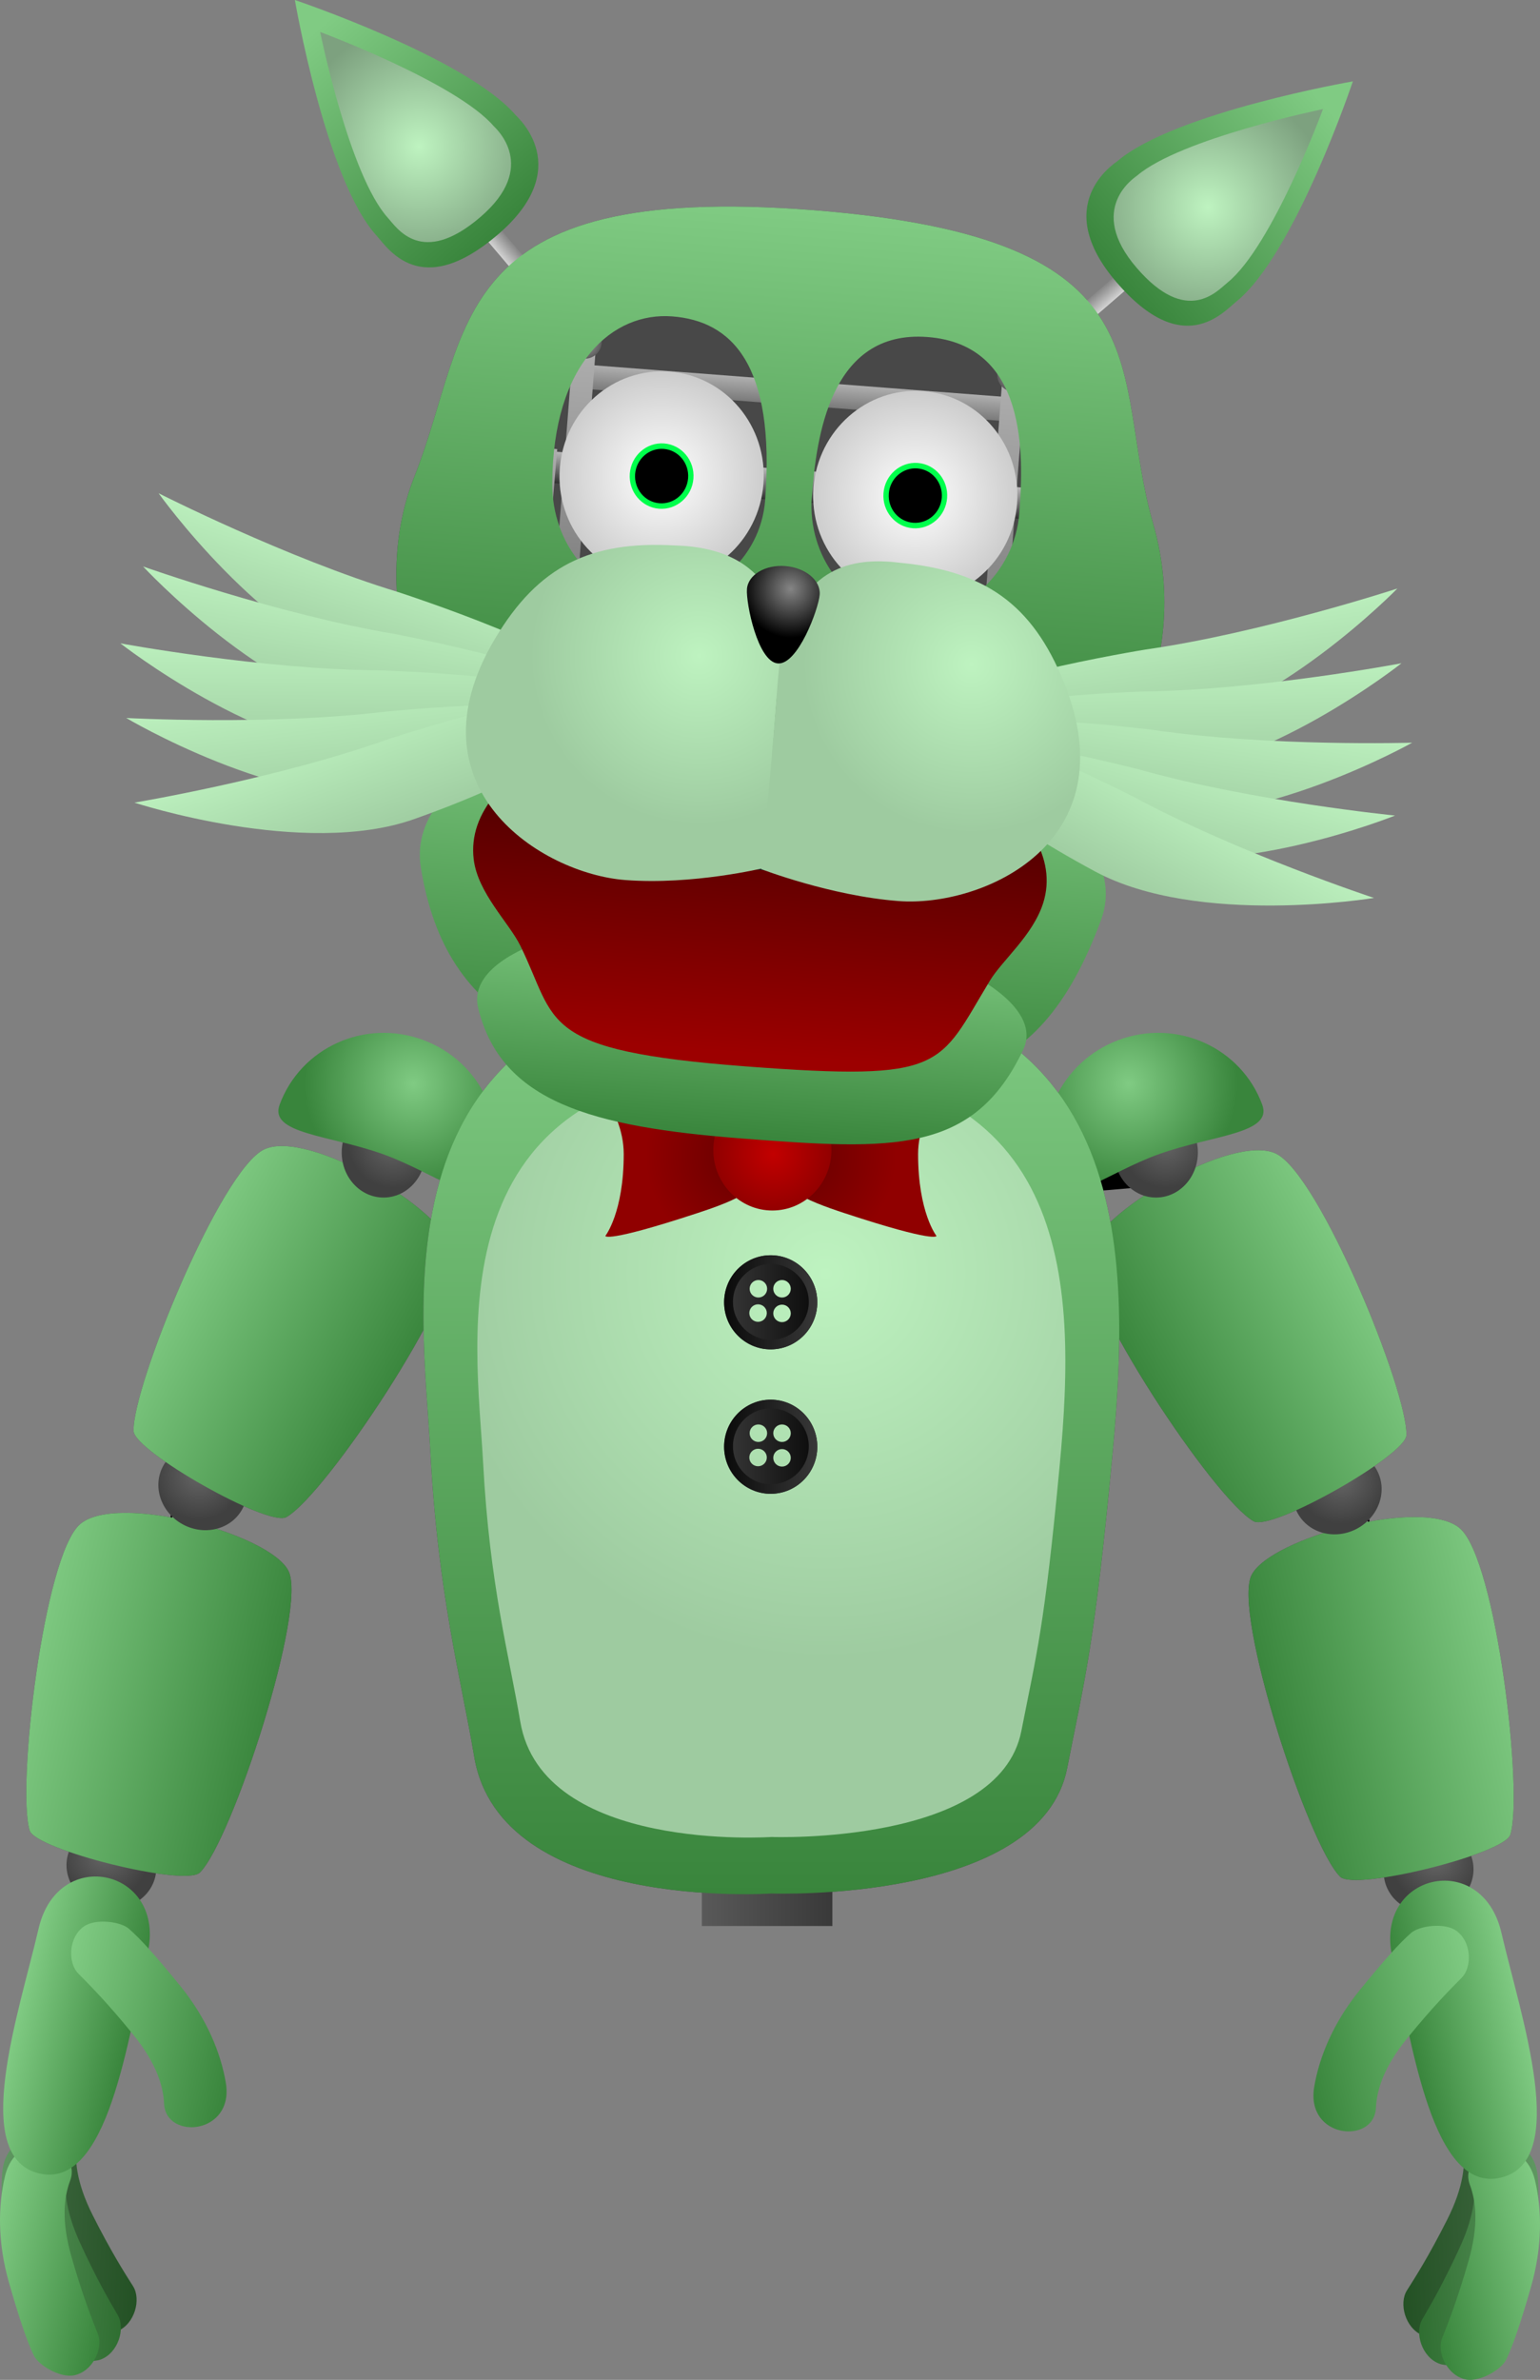 <svg version="1.1" xmlns="http://www.w3.org/2000/svg" xmlns:xlink="http://www.w3.org/1999/xlink" width="371.499" height="573.864" viewBox="0,0,371.499,573.864"><rect x="0" y="0" width="371.499" height="573.864" fill="#808080" stroke="none"/><defs><linearGradient x1="-17.84" y1="340.228" x2="-1.365" y2="344.061" gradientUnits="userSpaceOnUse" id="color-1"><stop offset="0" stop-color="#0f0f0f"/><stop offset="1" stop-color="#737373"/></linearGradient><linearGradient x1="0.903" y1="344.821" x2="17.278" y2="348.63" gradientUnits="userSpaceOnUse" id="color-2"><stop offset="0" stop-color="#0f0f0f"/><stop offset="1" stop-color="#737373"/></linearGradient><linearGradient x1="-30.498" y1="392.345" x2="-14.123" y2="396.154" gradientUnits="userSpaceOnUse" id="color-3"><stop offset="0" stop-color="#0f0f0f"/><stop offset="1" stop-color="#737373"/></linearGradient><linearGradient x1="-11.823" y1="396.78" x2="4.652" y2="400.613" gradientUnits="userSpaceOnUse" id="color-4"><stop offset="0" stop-color="#0f0f0f"/><stop offset="1" stop-color="#737373"/></linearGradient><linearGradient x1="7.302" y1="373.289" x2="14.615" y2="374.99" gradientUnits="userSpaceOnUse" id="color-5"><stop offset="0" stop-color="#595959"/><stop offset="1" stop-color="#afafaf"/></linearGradient><linearGradient x1="-27.18" y1="365.426" x2="-19.868" y2="367.127" gradientUnits="userSpaceOnUse" id="color-6"><stop offset="0" stop-color="#afafaf"/><stop offset="1" stop-color="#595959"/></linearGradient><linearGradient x1="-11.7" y1="369.013" x2="-1.42" y2="371.404" gradientUnits="userSpaceOnUse" id="color-7"><stop offset="0" stop-color="#afafaf"/><stop offset="1" stop-color="#595959"/></linearGradient><radialGradient cx="-18.919" cy="413.684" r="10.87" gradientUnits="userSpaceOnUse" id="color-8"><stop offset="0" stop-color="#656565"/><stop offset="1" stop-color="#404040"/></radialGradient><linearGradient x1="-38.974" y1="369.273" x2="21.072" y2="383.241" gradientUnits="userSpaceOnUse" id="color-9"><stop offset="0" stop-color="#80cb83"/><stop offset="1" stop-color="#39853c"/></linearGradient><linearGradient x1="24.639" y1="251.476" x2="39.485" y2="259.582" gradientUnits="userSpaceOnUse" id="color-10"><stop offset="0" stop-color="#0f0f0f"/><stop offset="1" stop-color="#737373"/></linearGradient><linearGradient x1="41.467" y1="260.921" x2="56.222" y2="268.978" gradientUnits="userSpaceOnUse" id="color-11"><stop offset="0" stop-color="#0f0f0f"/><stop offset="1" stop-color="#737373"/></linearGradient><linearGradient x1="-1.519" y1="298.296" x2="13.237" y2="306.352" gradientUnits="userSpaceOnUse" id="color-12"><stop offset="0" stop-color="#0f0f0f"/><stop offset="1" stop-color="#737373"/></linearGradient><linearGradient x1="15.285" y1="307.572" x2="30.132" y2="315.678" gradientUnits="userSpaceOnUse" id="color-13"><stop offset="0" stop-color="#0f0f0f"/><stop offset="1" stop-color="#737373"/></linearGradient><linearGradient x1="40.004" y1="290.063" x2="46.594" y2="293.661" gradientUnits="userSpaceOnUse" id="color-14"><stop offset="0" stop-color="#595959"/><stop offset="1" stop-color="#afafaf"/></linearGradient><linearGradient x1="8.889" y1="273.25" x2="15.479" y2="276.848" gradientUnits="userSpaceOnUse" id="color-15"><stop offset="0" stop-color="#afafaf"/><stop offset="1" stop-color="#595959"/></linearGradient><linearGradient x1="22.843" y1="280.852" x2="32.107" y2="285.911" gradientUnits="userSpaceOnUse" id="color-16"><stop offset="0" stop-color="#afafaf"/><stop offset="1" stop-color="#595959"/></linearGradient><radialGradient cx="3.92" cy="321.956" r="10.87" gradientUnits="userSpaceOnUse" id="color-17"><stop offset="0" stop-color="#656565"/><stop offset="1" stop-color="#404040"/></radialGradient><linearGradient x1="-3.504" y1="273.797" x2="50.605" y2="303.341" gradientUnits="userSpaceOnUse" id="color-18"><stop offset="0" stop-color="#80cb83"/><stop offset="1" stop-color="#39853c"/></linearGradient><linearGradient x1="-41.769" y1="501.533" x2="-10.344" y2="502.824" gradientUnits="userSpaceOnUse" id="color-19"><stop offset="0" stop-color="#446b45"/><stop offset="1" stop-color="#235124"/></linearGradient><linearGradient x1="-44.847" y1="507.461" x2="-13.489" y2="509.883" gradientUnits="userSpaceOnUse" id="color-20"><stop offset="0" stop-color="#5f9761"/><stop offset="1" stop-color="#2f6e31"/></linearGradient><linearGradient x1="-46.712" y1="507.796" x2="-16.079" y2="514.922" gradientUnits="userSpaceOnUse" id="color-21"><stop offset="0" stop-color="#80cb83"/><stop offset="1" stop-color="#39853c"/></linearGradient><linearGradient x1="-39.813" y1="451.735" x2="-12.898" y2="457.996" gradientUnits="userSpaceOnUse" id="color-22"><stop offset="0" stop-color="#80cb83"/><stop offset="1" stop-color="#39853c"/></linearGradient><linearGradient x1="-29.946" y1="449.516" x2="13.464" y2="459.614" gradientUnits="userSpaceOnUse" id="color-23"><stop offset="0" stop-color="#80cb83"/><stop offset="1" stop-color="#39853c"/></linearGradient><linearGradient x1="301.233" y1="341.234" x2="284.758" y2="345.067" gradientUnits="userSpaceOnUse" id="color-24"><stop offset="0" stop-color="#0f0f0f"/><stop offset="1" stop-color="#737373"/></linearGradient><linearGradient x1="282.49" y1="345.827" x2="266.115" y2="349.636" gradientUnits="userSpaceOnUse" id="color-25"><stop offset="0" stop-color="#0f0f0f"/><stop offset="1" stop-color="#737373"/></linearGradient><linearGradient x1="313.891" y1="393.351" x2="297.517" y2="397.16" gradientUnits="userSpaceOnUse" id="color-26"><stop offset="0" stop-color="#0f0f0f"/><stop offset="1" stop-color="#737373"/></linearGradient><linearGradient x1="295.216" y1="397.786" x2="278.741" y2="401.619" gradientUnits="userSpaceOnUse" id="color-27"><stop offset="0" stop-color="#0f0f0f"/><stop offset="1" stop-color="#737373"/></linearGradient><linearGradient x1="276.092" y1="374.295" x2="268.779" y2="375.996" gradientUnits="userSpaceOnUse" id="color-28"><stop offset="0" stop-color="#595959"/><stop offset="1" stop-color="#afafaf"/></linearGradient><linearGradient x1="310.574" y1="366.432" x2="303.261" y2="368.133" gradientUnits="userSpaceOnUse" id="color-29"><stop offset="0" stop-color="#afafaf"/><stop offset="1" stop-color="#595959"/></linearGradient><linearGradient x1="295.094" y1="370.019" x2="284.813" y2="372.41" gradientUnits="userSpaceOnUse" id="color-30"><stop offset="0" stop-color="#afafaf"/><stop offset="1" stop-color="#595959"/></linearGradient><radialGradient cx="302.313" cy="414.69" r="10.87" gradientUnits="userSpaceOnUse" id="color-31"><stop offset="0" stop-color="#656565"/><stop offset="1" stop-color="#404040"/></radialGradient><linearGradient x1="322.368" y1="370.279" x2="262.321" y2="384.247" gradientUnits="userSpaceOnUse" id="color-32"><stop offset="0" stop-color="#80cb83"/><stop offset="1" stop-color="#39853c"/></linearGradient><linearGradient x1="258.755" y1="252.482" x2="243.909" y2="260.588" gradientUnits="userSpaceOnUse" id="color-33"><stop offset="0" stop-color="#0f0f0f"/><stop offset="1" stop-color="#737373"/></linearGradient><linearGradient x1="241.927" y1="261.927" x2="227.171" y2="269.984" gradientUnits="userSpaceOnUse" id="color-34"><stop offset="0" stop-color="#0f0f0f"/><stop offset="1" stop-color="#737373"/></linearGradient><linearGradient x1="284.912" y1="299.302" x2="270.156" y2="307.358" gradientUnits="userSpaceOnUse" id="color-35"><stop offset="0" stop-color="#0f0f0f"/><stop offset="1" stop-color="#737373"/></linearGradient><linearGradient x1="268.108" y1="308.578" x2="253.262" y2="316.684" gradientUnits="userSpaceOnUse" id="color-36"><stop offset="0" stop-color="#0f0f0f"/><stop offset="1" stop-color="#737373"/></linearGradient><linearGradient x1="243.389" y1="291.069" x2="236.799" y2="294.667" gradientUnits="userSpaceOnUse" id="color-37"><stop offset="0" stop-color="#595959"/><stop offset="1" stop-color="#afafaf"/></linearGradient><linearGradient x1="274.504" y1="274.256" x2="267.915" y2="277.854" gradientUnits="userSpaceOnUse" id="color-38"><stop offset="0" stop-color="#afafaf"/><stop offset="1" stop-color="#595959"/></linearGradient><linearGradient x1="260.551" y1="281.858" x2="251.287" y2="286.917" gradientUnits="userSpaceOnUse" id="color-39"><stop offset="0" stop-color="#afafaf"/><stop offset="1" stop-color="#595959"/></linearGradient><radialGradient cx="279.474" cy="322.962" r="10.87" gradientUnits="userSpaceOnUse" id="color-40"><stop offset="0" stop-color="#656565"/><stop offset="1" stop-color="#404040"/></radialGradient><linearGradient x1="286.898" y1="274.803" x2="232.788" y2="304.347" gradientUnits="userSpaceOnUse" id="color-41"><stop offset="0" stop-color="#80cb83"/><stop offset="1" stop-color="#39853c"/></linearGradient><linearGradient x1="325.162" y1="502.539" x2="293.738" y2="503.83" gradientUnits="userSpaceOnUse" id="color-42"><stop offset="0" stop-color="#446b45"/><stop offset="1" stop-color="#235124"/></linearGradient><linearGradient x1="328.241" y1="508.467" x2="296.883" y2="510.889" gradientUnits="userSpaceOnUse" id="color-43"><stop offset="0" stop-color="#5f9761"/><stop offset="1" stop-color="#2f6e31"/></linearGradient><linearGradient x1="330.106" y1="508.802" x2="299.473" y2="515.928" gradientUnits="userSpaceOnUse" id="color-44"><stop offset="0" stop-color="#80cb83"/><stop offset="1" stop-color="#39853c"/></linearGradient><linearGradient x1="323.206" y1="452.741" x2="296.292" y2="459.002" gradientUnits="userSpaceOnUse" id="color-45"><stop offset="0" stop-color="#80cb83"/><stop offset="1" stop-color="#39853c"/></linearGradient><linearGradient x1="313.339" y1="450.522" x2="269.929" y2="460.62" gradientUnits="userSpaceOnUse" id="color-46"><stop offset="0" stop-color="#80cb83"/><stop offset="1" stop-color="#39853c"/></linearGradient><linearGradient x1="134.066" y1="181.997" x2="145.493" y2="181.997" gradientUnits="userSpaceOnUse" id="color-47"><stop offset="0" stop-color="#afafaf"/><stop offset="1" stop-color="#595959"/></linearGradient><linearGradient x1="142.679" y1="259.823" x2="142.679" y2="273.116" gradientUnits="userSpaceOnUse" id="color-48"><stop offset="0" stop-color="#afafaf"/><stop offset="1" stop-color="#595959"/></linearGradient><linearGradient x1="83.63" y1="255.145" x2="83.63" y2="277.855" gradientUnits="userSpaceOnUse" id="color-49"><stop offset="0" stop-color="#7c7c7c"/><stop offset="1" stop-color="#111111"/></linearGradient><linearGradient x1="105.005" y1="256.011" x2="105.005" y2="278.721" gradientUnits="userSpaceOnUse" id="color-50"><stop offset="0" stop-color="#7c7c7c"/><stop offset="1" stop-color="#111111"/></linearGradient><linearGradient x1="179.639" y1="255.388" x2="179.639" y2="278.097" gradientUnits="userSpaceOnUse" id="color-51"><stop offset="0" stop-color="#7c7c7c"/><stop offset="1" stop-color="#111111"/></linearGradient><linearGradient x1="201.014" y1="256.254" x2="201.014" y2="278.964" gradientUnits="userSpaceOnUse" id="color-52"><stop offset="0" stop-color="#7c7c7c"/><stop offset="1" stop-color="#111111"/></linearGradient><linearGradient x1="142.679" y1="294.762" x2="142.679" y2="308.056" gradientUnits="userSpaceOnUse" id="color-53"><stop offset="0" stop-color="#afafaf"/><stop offset="1" stop-color="#595959"/></linearGradient><linearGradient x1="88.91" y1="290.084" x2="88.91" y2="312.794" gradientUnits="userSpaceOnUse" id="color-54"><stop offset="0" stop-color="#7c7c7c"/><stop offset="1" stop-color="#111111"/></linearGradient><linearGradient x1="108.374" y1="290.951" x2="108.374" y2="313.66" gradientUnits="userSpaceOnUse" id="color-55"><stop offset="0" stop-color="#7c7c7c"/><stop offset="1" stop-color="#111111"/></linearGradient><linearGradient x1="176.334" y1="290.327" x2="176.334" y2="313.037" gradientUnits="userSpaceOnUse" id="color-56"><stop offset="0" stop-color="#7c7c7c"/><stop offset="1" stop-color="#111111"/></linearGradient><linearGradient x1="195.798" y1="291.193" x2="195.798" y2="313.903" gradientUnits="userSpaceOnUse" id="color-57"><stop offset="0" stop-color="#7c7c7c"/><stop offset="1" stop-color="#111111"/></linearGradient><linearGradient x1="142.679" y1="329.702" x2="142.679" y2="342.995" gradientUnits="userSpaceOnUse" id="color-58"><stop offset="0" stop-color="#afafaf"/><stop offset="1" stop-color="#595959"/></linearGradient><linearGradient x1="95.509" y1="325.024" x2="95.509" y2="347.733" gradientUnits="userSpaceOnUse" id="color-59"><stop offset="0" stop-color="#7c7c7c"/><stop offset="1" stop-color="#111111"/></linearGradient><linearGradient x1="112.584" y1="325.89" x2="112.584" y2="348.6" gradientUnits="userSpaceOnUse" id="color-60"><stop offset="0" stop-color="#7c7c7c"/><stop offset="1" stop-color="#111111"/></linearGradient><linearGradient x1="172.203" y1="325.267" x2="172.203" y2="347.976" gradientUnits="userSpaceOnUse" id="color-61"><stop offset="0" stop-color="#7c7c7c"/><stop offset="1" stop-color="#111111"/></linearGradient><linearGradient x1="189.278" y1="326.133" x2="189.278" y2="348.843" gradientUnits="userSpaceOnUse" id="color-62"><stop offset="0" stop-color="#7c7c7c"/><stop offset="1" stop-color="#111111"/></linearGradient><linearGradient x1="125.807" y1="314.901" x2="156.138" y2="314.901" gradientUnits="userSpaceOnUse" id="color-63"><stop offset="0" stop-color="#afafaf"/><stop offset="1" stop-color="#595959"/></linearGradient><linearGradient x1="141.644" y1="241.214" x2="141.644" y2="248.201" gradientUnits="userSpaceOnUse" id="color-64"><stop offset="0" stop-color="#afafaf"/><stop offset="1" stop-color="#595959"/></linearGradient><radialGradient cx="237.145" cy="241.99" r="10.87" gradientUnits="userSpaceOnUse" id="color-65"><stop offset="0" stop-color="#656565"/><stop offset="1" stop-color="#404040"/></radialGradient><linearGradient x1="140.765" y1="236.643" x2="140.765" y2="253.725" gradientUnits="userSpaceOnUse" id="color-66"><stop offset="0" stop-color="#595959"/><stop offset="1" stop-color="#393939"/></linearGradient><radialGradient cx="50.802" cy="241.99" r="10.87" gradientUnits="userSpaceOnUse" id="color-67"><stop offset="0" stop-color="#656565"/><stop offset="1" stop-color="#404040"/></radialGradient><linearGradient x1="125.255" y1="405.535" x2="156.744" y2="405.535" gradientUnits="userSpaceOnUse" id="color-68"><stop offset="0" stop-color="#595959"/><stop offset="1" stop-color="#393939"/></linearGradient><linearGradient x1="122.868" y1="394.797" x2="159.13" y2="394.797" gradientUnits="userSpaceOnUse" id="color-69"><stop offset="0" stop-color="#393939"/><stop offset="1" stop-color="#151515"/></linearGradient><linearGradient x1="122.868" y1="407.325" x2="159.13" y2="407.325" gradientUnits="userSpaceOnUse" id="color-70"><stop offset="0" stop-color="#393939"/><stop offset="1" stop-color="#151515"/></linearGradient><radialGradient cx="55.673" cy="227.721" r="26.336" gradientUnits="userSpaceOnUse" id="color-71"><stop offset="0" stop-color="#80cb83"/><stop offset="1" stop-color="#39853c"/></radialGradient><radialGradient cx="228.168" cy="227.721" r="26.336" gradientUnits="userSpaceOnUse" id="color-72"><stop offset="0" stop-color="#80cb83"/><stop offset="1" stop-color="#39853c"/></radialGradient><linearGradient x1="141.469" y1="202.724" x2="141.469" y2="423.229" gradientUnits="userSpaceOnUse" id="color-73"><stop offset="0" stop-color="#80cb83"/><stop offset="1" stop-color="#39853c"/></linearGradient><radialGradient cx="155.132" cy="273.493" r="93.147" gradientUnits="userSpaceOnUse" id="color-74"><stop offset="0" stop-color="#bef3c0"/><stop offset="1" stop-color="#9ecba0"/></radialGradient><radialGradient cx="136.415" cy="245.135" r="24.744" gradientUnits="userSpaceOnUse" id="color-75"><stop offset="0" stop-color="#650000"/><stop offset="1" stop-color="#900000"/></radialGradient><radialGradient cx="147.416" cy="245.135" r="24.744" gradientUnits="userSpaceOnUse" id="color-76"><stop offset="0" stop-color="#650000"/><stop offset="1" stop-color="#900000"/></radialGradient><radialGradient cx="142.457" cy="244.61" r="14.597" gradientUnits="userSpaceOnUse" id="color-77"><stop offset="0" stop-color="#c20000"/><stop offset="1" stop-color="#900000"/></radialGradient><linearGradient x1="130.628" y1="280.444" x2="153.105" y2="280.444" gradientUnits="userSpaceOnUse" id="color-78"><stop offset="0" stop-color="#383838"/><stop offset="1" stop-color="#0a0a0a"/></linearGradient><linearGradient x1="130.628" y1="280.444" x2="153.105" y2="280.444" gradientUnits="userSpaceOnUse" id="color-79"><stop offset="0" stop-color="#0a0a0a"/><stop offset="1" stop-color="#383838"/></linearGradient><linearGradient x1="130.628" y1="315.271" x2="153.105" y2="315.271" gradientUnits="userSpaceOnUse" id="color-80"><stop offset="0" stop-color="#383838"/><stop offset="1" stop-color="#0a0a0a"/></linearGradient><linearGradient x1="130.628" y1="315.271" x2="153.105" y2="315.271" gradientUnits="userSpaceOnUse" id="color-81"><stop offset="0" stop-color="#0a0a0a"/><stop offset="1" stop-color="#383838"/></linearGradient><linearGradient x1="143.039" y1="137.201" x2="136.169" y2="226.581" gradientUnits="userSpaceOnUse" id="color-82"><stop offset="0" stop-color="#80cb83"/><stop offset="1" stop-color="#39853c"/></linearGradient><linearGradient x1="139.132" y1="188.04" x2="135.064" y2="240.96" gradientUnits="userSpaceOnUse" id="color-83"><stop offset="0" stop-color="#80cb83"/><stop offset="1" stop-color="#39853c"/></linearGradient><linearGradient x1="142.677" y1="137.407" x2="136.29" y2="220.496" gradientUnits="userSpaceOnUse" id="color-84"><stop offset="0" stop-color="#330000"/><stop offset="1" stop-color="#9c0000"/></linearGradient><linearGradient x1="141.018" y1="155.235" x2="140.842" y2="157.531" gradientUnits="userSpaceOnUse" id="color-85"><stop offset="0" stop-color="#898989"/><stop offset="1" stop-color="#2e2e2e"/></linearGradient><linearGradient x1="140.381" y1="162.909" x2="139.16" y2="178.802" gradientUnits="userSpaceOnUse" id="color-86"><stop offset="0" stop-color="#8a8a8a"/><stop offset="1" stop-color="#0f0f0f"/></linearGradient><linearGradient x1="140.493" y1="161.454" x2="139.272" y2="177.347" gradientUnits="userSpaceOnUse" id="color-87"><stop offset="0" stop-color="#898989"/><stop offset="1" stop-color="#2e2e2e"/></linearGradient><linearGradient x1="148.47" y1="58.293" x2="148.023" y2="64.106" gradientUnits="userSpaceOnUse" id="color-88"><stop offset="0" stop-color="#afafaf"/><stop offset="1" stop-color="#7a7a7a"/></linearGradient><linearGradient x1="97.002" y1="49.408" x2="92.069" y2="113.578" gradientUnits="userSpaceOnUse" id="color-89"><stop offset="0" stop-color="#afafaf"/><stop offset="1" stop-color="#7a7a7a"/></linearGradient><linearGradient x1="200.521" y1="57.365" x2="195.589" y2="121.535" gradientUnits="userSpaceOnUse" id="color-90"><stop offset="0" stop-color="#afafaf"/><stop offset="1" stop-color="#7a7a7a"/></linearGradient><linearGradient x1="145.933" y1="94.128" x2="142.09" y2="144.114" gradientUnits="userSpaceOnUse" id="color-91"><stop offset="0" stop-color="#424242"/><stop offset="1" stop-color="#000000"/></linearGradient><linearGradient x1="146.437" y1="79.678" x2="145.856" y2="87.236" gradientUnits="userSpaceOnUse" id="color-92"><stop offset="0" stop-color="#b8b8b8"/><stop offset="1" stop-color="#313131"/></linearGradient><radialGradient cx="115.551" cy="81.219" r="25.265" gradientUnits="userSpaceOnUse" id="color-93"><stop offset="0" stop-color="#ffffff"/><stop offset="1" stop-color="#cccccc"/></radialGradient><radialGradient cx="176.746" cy="85.923" r="25.265" gradientUnits="userSpaceOnUse" id="color-94"><stop offset="0" stop-color="#ffffff"/><stop offset="1" stop-color="#cccccc"/></radialGradient><linearGradient x1="148.43" y1="55.3" x2="143.059" y2="120.734" gradientUnits="userSpaceOnUse" id="color-95"><stop offset="0" stop-color="#9d9d9d"/><stop offset="1" stop-color="#6e6e6e"/></linearGradient><linearGradient x1="157.088" y1="119.55" x2="153.98" y2="159.981" gradientUnits="userSpaceOnUse" id="color-96"><stop offset="0" stop-color="#afafaf"/><stop offset="1" stop-color="#595959"/></linearGradient><linearGradient x1="130.72" y1="117.523" x2="127.612" y2="157.954" gradientUnits="userSpaceOnUse" id="color-97"><stop offset="0" stop-color="#afafaf"/><stop offset="1" stop-color="#595959"/></linearGradient><linearGradient x1="209.335" y1="84.573" x2="205.554" y2="127.803" gradientUnits="userSpaceOnUse" id="color-98"><stop offset="0" stop-color="#afafaf"/><stop offset="1" stop-color="#595959"/></linearGradient><linearGradient x1="78.332" y1="30.167" x2="81.585" y2="27.404" gradientUnits="userSpaceOnUse" id="color-99"><stop offset="0" stop-color="#d3d3d3"/><stop offset="1" stop-color="#868686"/></linearGradient><linearGradient x1="33.149" y1="-27.154" x2="75.871" y2="23.136" gradientUnits="userSpaceOnUse" id="color-100"><stop offset="0" stop-color="#80cb83"/><stop offset="1" stop-color="#39853c"/></linearGradient><radialGradient cx="57.002" cy="1.725" r="29.52" gradientUnits="userSpaceOnUse" id="color-101"><stop offset="0" stop-color="#bef3c0"/><stop offset="1" stop-color="#7da17f"/></radialGradient><radialGradient cx="97.044" cy="48.862" r="4.05" gradientUnits="userSpaceOnUse" id="color-102"><stop offset="0" stop-color="#a9a9a9"/><stop offset="1" stop-color="#5d5d5d"/></radialGradient><linearGradient x1="221.912" y1="41.203" x2="219.12" y2="37.976" gradientUnits="userSpaceOnUse" id="color-103"><stop offset="0" stop-color="#d3d3d3"/><stop offset="1" stop-color="#868686"/></linearGradient><linearGradient x1="275.325" y1="-8.539" x2="225.419" y2="34.631" gradientUnits="userSpaceOnUse" id="color-104"><stop offset="0" stop-color="#80cb83"/><stop offset="1" stop-color="#39853c"/></linearGradient><radialGradient cx="247.339" cy="16.356" r="29.52" gradientUnits="userSpaceOnUse" id="color-105"><stop offset="0" stop-color="#bef3c0"/><stop offset="1" stop-color="#7da17f"/></radialGradient><radialGradient cx="200.563" cy="56.819" r="4.05" gradientUnits="userSpaceOnUse" id="color-106"><stop offset="0" stop-color="#a9a9a9"/><stop offset="1" stop-color="#5d5d5d"/></radialGradient><linearGradient x1="151.205" y1="17.023" x2="141.071" y2="148.86" gradientUnits="userSpaceOnUse" id="color-107"><stop offset="0" stop-color="#80cb83"/><stop offset="1" stop-color="#39853c"/></linearGradient><linearGradient x1="49.335" y1="98.793" x2="40.184" y2="128.924" gradientUnits="userSpaceOnUse" id="color-108"><stop offset="0" stop-color="#bef3c0"/><stop offset="1" stop-color="#9ecba0"/></linearGradient><linearGradient x1="46.86" y1="109.269" x2="41.65" y2="140.324" gradientUnits="userSpaceOnUse" id="color-109"><stop offset="0" stop-color="#bef3c0"/><stop offset="1" stop-color="#9ecba0"/></linearGradient><linearGradient x1="41.671" y1="118.844" x2="41.419" y2="150.332" gradientUnits="userSpaceOnUse" id="color-110"><stop offset="0" stop-color="#bef3c0"/><stop offset="1" stop-color="#9ecba0"/></linearGradient><linearGradient x1="42.261" y1="129.591" x2="46.05" y2="160.852" gradientUnits="userSpaceOnUse" id="color-111"><stop offset="0" stop-color="#bef3c0"/><stop offset="1" stop-color="#9ecba0"/></linearGradient><linearGradient x1="40.731" y1="138.065" x2="51.242" y2="167.749" gradientUnits="userSpaceOnUse" id="color-112"><stop offset="0" stop-color="#bef3c0"/><stop offset="1" stop-color="#9ecba0"/></linearGradient><linearGradient x1="236.506" y1="113.18" x2="240.945" y2="144.356" gradientUnits="userSpaceOnUse" id="color-113"><stop offset="0" stop-color="#bef3c0"/><stop offset="1" stop-color="#9ecba0"/></linearGradient><linearGradient x1="237.351" y1="123.911" x2="237.754" y2="155.398" gradientUnits="userSpaceOnUse" id="color-114"><stop offset="0" stop-color="#bef3c0"/><stop offset="1" stop-color="#9ecba0"/></linearGradient><linearGradient x1="241.016" y1="134.166" x2="236.452" y2="165.324" gradientUnits="userSpaceOnUse" id="color-115"><stop offset="0" stop-color="#bef3c0"/><stop offset="1" stop-color="#9ecba0"/></linearGradient><linearGradient x1="238.79" y1="144.697" x2="230.268" y2="175.012" gradientUnits="userSpaceOnUse" id="color-116"><stop offset="0" stop-color="#bef3c0"/><stop offset="1" stop-color="#9ecba0"/></linearGradient><linearGradient x1="239.007" y1="153.306" x2="224.083" y2="181.035" gradientUnits="userSpaceOnUse" id="color-117"><stop offset="0" stop-color="#bef3c0"/><stop offset="1" stop-color="#9ecba0"/></linearGradient><radialGradient cx="124.57" cy="124.566" r="40.708" gradientUnits="userSpaceOnUse" id="color-118"><stop offset="0" stop-color="#bef3c0"/><stop offset="1" stop-color="#9ecba0"/></radialGradient><radialGradient cx="190.275" cy="126.604" r="40.708" gradientUnits="userSpaceOnUse" id="color-119"><stop offset="0" stop-color="#bef3c0"/><stop offset="1" stop-color="#9ecba0"/></radialGradient><radialGradient cx="146.657" cy="108.391" r="11.77" gradientUnits="userSpaceOnUse" id="color-120"><stop offset="0" stop-color="#858585"/><stop offset="1" stop-color="#000000"/></radialGradient></defs><g transform="translate(44.053,33.581)"><g data-paper-data="{&quot;isPaintingLayer&quot;:true}" fill-rule="nonzero" stroke-linecap="butt" stroke-linejoin="miter" stroke-miterlimit="10" stroke-dasharray="" stroke-dashoffset="0" style="mix-blend-mode: normal"><g data-paper-data="{&quot;index&quot;:null}" stroke="none"><path d="M25.523,345.192c4.631,9.04 -13.605,65.064 -21.358,72.749c-3.565,3.533 -39.594,-5.48 -41.052,-10.114c-3.193,-10.153 3.362,-66.201 12.131,-73.861c8.768,-7.659 45.649,2.186 50.28,11.226z" fill="#484848" stroke-width="0"/><g><g><path d="M-0.757,330.038c0.757,-0.116 1.324,0.026 1.748,0.283c0.07,-0.757 0.453,-2.172 2.332,-2.347c2.581,-0.241 2.822,2.34 2.822,2.34l0.241,2.745c1.351,4.338 1.24,10.534 -2.523,13.932c-0.644,0.582 -1.382,1.071 -2.175,1.51c-0.043,0.691 -0.087,1.385 -0.131,2.083c-1.238,5.381 -1.786,11.789 -5.01,16.39c-1.033,1.474 -2.187,2.951 -3.369,4.452c3.203,4.238 7.697,7.779 7.806,13.159c0.17,8.409 -9.062,11.267 -13.495,16.51c0.42,0.733 0.834,1.483 1.215,2.271c0,0 1.119,2.338 -1.22,3.457c-0.65,0.311 -1.205,0.355 -1.669,0.256c-0.031,1.74 0.072,3.477 -0.008,4.73c0,0 -0.164,2.587 -2.751,2.423c-2.587,-0.164 -2.423,-2.751 -2.423,-2.751c0.205,-3.236 -0.124,-7.192 0.978,-10.439c-1.388,-2.553 -2.617,-5.106 -2.92,-8.37c-0.766,-8.238 3.347,-15.082 8.043,-21.396c-0.774,-1.72 -1.335,-3.592 -1.735,-5.819c0.26,-4.28 0.733,-11.991 3.768,-15.393c2.218,-2.486 5.331,-3.884 7.979,-5.395c0.2,-3.227 0.411,-6.436 0.698,-9.735l-0.371,-1.941c0,0 -0.392,-2.562 2.17,-2.955zM-16.143,392.228c0.147,1.564 0.566,2.939 1.128,4.232c4.097,-3.371 10.858,-6.657 10.814,-11.857c-0.023,-2.729 -2.823,-4.569 -4.399,-6.392c-0.643,-0.743 -1.231,-1.46 -1.77,-2.168c-3.503,4.817 -6.353,10.03 -5.773,16.185zM-7.618,363.887c2.454,-3.307 2.942,-8.592 3.773,-12.789c-1.255,0.632 -2.443,1.359 -3.435,2.321c-2.062,2 -2.36,9.021 -2.545,11.746c0.075,0.424 0.174,0.838 0.294,1.24c0.652,-0.844 1.293,-1.683 1.913,-2.518z" fill="#000000" stroke-width="0.5"/><path d="M-17.822,345.811l-0.715,-2.584l17.155,-4.748l0.715,2.584z" fill="url(#color-1)" stroke-width="0"/><path d="M1.632,341.688l1.815,-1.974l13.102,12.049l-1.815,1.974z" data-paper-data="{&quot;index&quot;:null}" fill="url(#color-2)" stroke-width="0"/><path d="M-14.852,399.287l-1.815,1.974l-13.102,-12.049l1.815,-1.974z" data-paper-data="{&quot;index&quot;:null}" fill="url(#color-3)" stroke-width="0"/><path d="M4.634,395.03l0.715,2.584l-17.155,4.748l-0.715,-2.584z" data-paper-data="{&quot;index&quot;:null}" fill="url(#color-4)" stroke-width="0"/><path d="M0.513,402.474l14.069,-58.315l6.821,1.646l-14.069,58.315z" fill="url(#color-5)" stroke-width="0"/><path d="M-33.969,394.611l14.069,-58.315l6.821,1.646l-14.069,58.315z" fill="url(#color-6)" stroke-width="0"/><path d="M-21.244,410.041l19.779,-81.979l9.589,2.314l-19.779,81.979z" fill="url(#color-7)" stroke-width="0"/></g><path d="M-14.891,406.649c5.847,1.36 9.563,6.864 8.3,12.294c-1.263,5.43 -7.027,8.728 -12.874,7.368c-5.847,-1.36 -9.563,-6.864 -8.3,-12.294c1.263,-5.43 7.027,-8.729 12.874,-7.368z" fill="url(#color-8)" stroke-width="0"/></g><path d="M25.523,345.192c4.631,9.04 -13.605,65.064 -21.358,72.749c-3.565,3.533 -39.594,-5.48 -41.052,-10.114c-3.193,-10.153 3.362,-66.201 12.131,-73.861c8.768,-7.659 45.649,2.186 50.28,11.226z" fill="url(#color-9)" stroke-width="0"/></g><g data-paper-data="{&quot;index&quot;:null}" stroke="none"><path d="M65.087,267.875c2.04,9.95 -30.539,59.041 -40.067,64.368c-4.381,2.449 -36.679,-15.887 -36.842,-20.743c-0.357,-10.638 20.975,-62.881 31.475,-67.911c10.5,-5.03 43.394,14.335 45.435,24.286z" fill="#484848" stroke-width="0"/><g><g><path d="M43.827,246.234c0.76,0.091 1.269,0.38 1.608,0.741c0.27,-0.711 1.019,-1.971 2.875,-1.637c2.551,0.459 2.092,3.01 2.092,3.01l-0.503,2.709c0.139,4.541 -1.628,10.481 -6.163,12.747c-0.776,0.388 -1.618,0.661 -2.5,0.873c-0.227,0.654 -0.455,1.311 -0.685,1.972c-2.634,4.853 -4.879,10.88 -9.218,14.449c-1.39,1.143 -2.898,2.257 -4.438,3.387c1.95,4.941 5.332,9.557 3.995,14.769c-2.089,8.147 -11.75,8.427 -17.424,12.291c0.208,0.819 0.406,1.652 0.562,2.514c0,0 0.451,2.553 -2.101,3.004c-0.709,0.125 -1.256,0.019 -1.677,-0.2c-0.496,1.668 -0.862,3.369 -1.275,4.555c0,0 -0.851,2.448 -3.3,1.597c-2.448,-0.851 -1.597,-3.3 -1.597,-3.3c1.065,-3.062 1.807,-6.963 3.738,-9.795c-0.653,-2.831 -1.153,-5.62 -0.571,-8.847c1.469,-8.142 7.265,-13.634 13.481,-18.46c-0.285,-1.865 -0.324,-3.818 -0.113,-6.071c1.397,-4.054 3.918,-11.356 7.754,-13.821c2.803,-1.801 6.177,-2.314 9.133,-3.06c1.057,-3.055 2.12,-6.09 3.281,-9.192l0.162,-1.969c0,0 0.308,-2.574 2.882,-2.265zM12.343,302.029c-0.277,1.546 -0.242,2.984 -0.047,4.38c4.85,-2.15 12.245,-3.505 13.596,-8.527c0.709,-2.635 -1.495,-5.158 -2.526,-7.337c-0.42,-0.888 -0.795,-1.737 -1.125,-2.563c-4.666,3.702 -8.807,7.961 -9.898,14.047zM28.149,277.008c3.251,-2.529 5.136,-7.49 7.061,-11.311c-1.379,0.272 -2.718,0.654 -3.931,1.316c-2.522,1.374 -4.691,8.059 -5.598,10.635c-0.042,0.429 -0.057,0.853 -0.049,1.274c0.854,-0.639 1.697,-1.275 2.518,-1.913z" fill="#000000" stroke-width="0.5"/><path d="M23.16,256.859l0.003,-2.681l17.8,0.021l-0.003,2.681z" fill="url(#color-10)" stroke-width="0"/><path d="M43.008,258.098l2.277,-1.415l9.395,15.118l-2.277,1.415z" data-paper-data="{&quot;index&quot;:null}" fill="url(#color-11)" stroke-width="0"/><path d="M11.696,309.176l-2.277,1.415l-9.395,-15.118l2.277,-1.415z" data-paper-data="{&quot;index&quot;:null}" fill="url(#color-12)" stroke-width="0"/><path d="M31.61,310.295l-0.003,2.681l-17.8,-0.021l0.003,-2.681z" data-paper-data="{&quot;index&quot;:null}" fill="url(#color-13)" stroke-width="0"/><path d="M25.645,316.363l29.178,-52.414l6.131,3.413l-29.178,52.414z" fill="url(#color-14)" stroke-width="0"/><path d="M-5.47,299.549l29.178,-52.414l6.131,3.413l-29.178,52.414z" fill="url(#color-15)" stroke-width="0"/><path d="M2.656,317.824l41.018,-73.684l8.619,4.798l-41.018,73.684z" fill="url(#color-16)" stroke-width="0"/></g><path d="M9.685,316.258c5.269,2.877 7.375,9.175 4.704,14.068c-2.671,4.893 -9.108,6.527 -14.378,3.65c-5.269,-2.877 -7.375,-9.175 -4.704,-14.068c2.671,-4.893 9.108,-6.527 14.378,-3.65z" fill="url(#color-17)" stroke-width="0"/></g><path d="M65.087,267.875c2.04,9.95 -30.539,59.041 -40.067,64.368c-4.381,2.449 -36.679,-15.887 -36.842,-20.743c-0.357,-10.638 20.975,-62.881 31.475,-67.911c10.5,-5.03 43.394,14.335 45.435,24.286z" fill="url(#color-18)" stroke-width="0"/></g><g data-paper-data="{&quot;index&quot;:null}" stroke="none" stroke-width="0"><path d="M-25.433,482.621c-0.73,4.269 -0.286,9.969 3.765,18.002c4.458,8.841 7.719,13.932 9.714,17.077c1.985,3.13 0.437,9.096 -3.753,10.826c-3.25,1.342 -8.929,-0.799 -10.449,-2.84c-2.311,-3.103 -5.175,-8.224 -9.182,-16.169c-4.512,-8.948 -6.084,-17.769 -5.726,-25.107c0.621,-12.723 17.123,-10.519 15.63,-1.789z" data-paper-data="{&quot;index&quot;:null}" fill="url(#color-19)"/><path d="M-43.526,490.375c1.079,-12.692 17.491,-9.896 15.685,-1.225c-0.883,4.24 -0.645,9.952 3.114,18.126c4.137,8.996 7.213,14.201 9.093,17.416c1.871,3.199 0.109,9.106 -4.14,10.684c-3.297,1.224 -8.894,-1.12 -10.34,-3.215c-2.198,-3.184 -4.875,-8.405 -8.593,-16.49c-4.187,-9.104 -5.441,-17.977 -4.818,-25.297z" data-paper-data="{&quot;index&quot;:null}" fill="url(#color-20)"/><path d="M-42.829,491.105c2.982,-12.384 18.784,-7.144 15.69,1.155c-1.513,4.058 -2.139,9.741 0.344,18.388c2.732,9.517 4.987,15.127 6.361,18.589c1.367,3.445 -1.266,9.018 -5.705,9.937c-3.444,0.713 -8.623,-2.45 -9.736,-4.738c-1.692,-3.479 -3.551,-9.044 -6.007,-17.597c-2.765,-9.632 -2.666,-18.592 -0.946,-25.734z" data-paper-data="{&quot;index&quot;:null}" fill="url(#color-21)"/><path d="M-8.477,437.531c-4.726,20.317 -9.481,56.964 -26.158,52.964c-16.767,-4.021 -4.823,-38.754 -0.096,-59.071c4.726,-20.317 30.98,-14.21 26.254,6.107z" fill="url(#color-22)"/><path d="M10.411,468.6c2.118,12.56 -14.472,13.943 -14.884,5.096c-0.202,-4.326 -1.856,-9.799 -7.533,-16.778c-6.249,-7.681 -10.524,-11.955 -13.147,-14.6c-2.609,-2.632 -2.376,-8.791 1.347,-11.379c2.887,-2.007 8.893,-1.132 10.815,0.536c2.922,2.536 6.816,6.924 12.432,13.827c6.324,7.774 9.749,16.053 10.971,23.298z" data-paper-data="{&quot;index&quot;:null}" fill="url(#color-23)"/></g><path d="M224.309,317.185c-4.359,46.356 -6.614,53.616 -10.924,75.578c-6.403,32.628 -71.341,30.236 -71.341,30.236c0,0 -65.411,4.504 -71.701,-32.971c-3.14,-18.707 -8.747,-38.922 -10.596,-73.816c-1.849,-34.894 -15.03,-111.988 79.376,-113.46c89.37,-1.394 90.138,61.756 85.185,114.433z" data-paper-data="{&quot;index&quot;:null}" fill="#484848" stroke="#000000" stroke-width="0"/><g data-paper-data="{&quot;index&quot;:null}" stroke="none"><path d="M308.15,334.972c8.768,7.659 15.324,63.707 12.131,73.861c-1.458,4.635 -37.487,13.648 -41.052,10.114c-7.753,-7.685 -25.99,-63.709 -21.358,-72.749c4.631,-9.04 41.511,-18.886 50.28,-11.226z" fill="#484848" stroke-width="0"/><g><g><path d="M284.151,331.044c2.562,0.392 2.17,2.955 2.17,2.955l-0.371,1.941c0.287,3.3 0.498,6.509 0.698,9.735c2.648,1.511 5.761,2.909 7.979,5.395c3.036,3.403 3.509,11.113 3.768,15.393c-0.399,2.227 -0.961,4.098 -1.735,5.819c4.696,6.314 8.809,13.159 8.043,21.396c-0.304,3.264 -1.533,5.818 -2.92,8.37c1.102,3.246 0.772,7.203 0.978,10.439c0,0 0.164,2.587 -2.423,2.751c-2.587,0.164 -2.751,-2.423 -2.751,-2.423c-0.08,-1.253 0.023,-2.99 -0.008,-4.73c-0.464,0.099 -1.019,0.055 -1.669,-0.256c-2.338,-1.119 -1.22,-3.457 -1.22,-3.457c0.382,-0.788 0.795,-1.538 1.215,-2.271c-4.432,-5.243 -13.665,-8.101 -13.495,-16.51c0.109,-5.379 4.603,-8.921 7.806,-13.159c-1.182,-1.501 -2.336,-2.979 -3.369,-4.452c-3.224,-4.601 -3.772,-11.009 -5.01,-16.39c-0.045,-0.698 -0.088,-1.392 -0.131,-2.083c-0.793,-0.44 -1.531,-0.929 -2.175,-1.51c-3.762,-3.398 -3.873,-9.594 -2.523,-13.932l0.241,-2.745c0,0 0.241,-2.581 2.822,-2.34c1.878,0.176 2.262,1.59 2.332,2.347c0.424,-0.257 0.991,-0.399 1.748,-0.283zM299.537,393.234c0.579,-6.155 -2.27,-11.368 -5.773,-16.185c-0.539,0.708 -1.128,1.425 -1.77,2.168c-1.577,1.823 -4.376,3.663 -4.399,6.392c-0.044,5.2 6.718,8.487 10.814,11.857c0.562,-1.293 0.981,-2.668 1.128,-4.232zM291.012,364.893c0.62,0.835 1.261,1.673 1.913,2.518c0.12,-0.403 0.219,-0.816 0.294,-1.24c-0.184,-2.725 -0.483,-9.746 -2.545,-11.746c-0.992,-0.962 -2.18,-1.689 -3.435,-2.321c0.831,4.197 1.319,9.482 3.773,12.789z" fill="#000000" stroke-width="0.5"/><path d="M284.061,342.068l0.715,-2.584l17.155,4.748l-0.715,2.584z" fill="url(#color-24)" stroke-width="0"/><path d="M268.659,354.742l-1.815,-1.974l13.102,-12.049l1.815,1.974z" data-paper-data="{&quot;index&quot;:null}" fill="url(#color-25)" stroke-width="0"/><path d="M311.348,388.244l1.815,1.974l-13.102,12.049l-1.815,-1.974z" data-paper-data="{&quot;index&quot;:null}" fill="url(#color-26)" stroke-width="0"/><path d="M295.914,400.785l-0.715,2.584l-17.155,-4.748l0.715,-2.584z" data-paper-data="{&quot;index&quot;:null}" fill="url(#color-27)" stroke-width="0"/><path d="M276.06,405.126l-14.069,-58.315l6.821,-1.646l14.069,58.315z" fill="url(#color-28)" stroke-width="0"/><path d="M310.542,397.263l-14.069,-58.315l6.821,-1.646l14.069,58.315z" fill="url(#color-29)" stroke-width="0"/><path d="M295.048,413.361l-19.779,-81.979l9.589,-2.314l19.779,81.979z" fill="url(#color-30)" stroke-width="0"/></g><path d="M311.159,415.023c1.263,5.43 -2.453,10.934 -8.3,12.294c-5.847,1.36 -11.611,-1.939 -12.874,-7.368c-1.263,-5.43 2.453,-10.934 8.3,-12.294c5.847,-1.36 11.611,1.939 12.874,7.368z" fill="url(#color-31)" stroke-width="0"/></g><path d="M308.15,334.972c8.768,7.659 15.324,63.707 12.131,73.861c-1.458,4.635 -37.487,13.648 -41.052,10.114c-7.753,-7.685 -25.99,-63.709 -21.358,-72.749c4.631,-9.04 41.511,-18.886 50.28,-11.226z" fill="url(#color-32)" stroke-width="0"/></g><g data-paper-data="{&quot;index&quot;:null}" stroke="none"><path d="M263.741,244.595c10.5,5.03 31.831,57.273 31.475,67.911c-0.163,4.856 -32.461,23.192 -36.842,20.743c-9.529,-5.327 -42.107,-54.418 -40.067,-64.368c2.04,-9.95 34.935,-29.316 45.435,-24.286z" fill="#484848" stroke-width="0"/><g><g><path d="M239.567,247.24c2.574,-0.308 2.882,2.265 2.882,2.265l0.162,1.969c1.16,3.102 2.223,6.137 3.281,9.192c2.956,0.746 6.33,1.259 9.133,3.06c3.836,2.465 6.358,9.767 7.754,13.821c0.212,2.252 0.172,4.206 -0.113,6.071c6.216,4.825 12.012,10.318 13.481,18.46c0.582,3.226 0.082,6.016 -0.571,8.847c1.932,2.832 2.674,6.733 3.738,9.795c0,0 0.851,2.448 -1.597,3.3c-2.448,0.851 -3.3,-1.597 -3.3,-1.597c-0.412,-1.186 -0.778,-2.887 -1.275,-4.555c-0.42,0.219 -0.967,0.326 -1.677,0.2c-2.553,-0.451 -2.101,-3.004 -2.101,-3.004c0.156,-0.861 0.354,-1.695 0.562,-2.514c-5.675,-3.864 -15.336,-4.144 -17.424,-12.291c-1.336,-5.212 2.045,-9.828 3.995,-14.769c-1.54,-1.129 -3.049,-2.244 -4.438,-3.387c-4.339,-3.569 -6.583,-9.596 -9.218,-14.449c-0.23,-0.661 -0.458,-1.318 -0.685,-1.972c-0.882,-0.211 -1.724,-0.485 -2.5,-0.873c-4.535,-2.266 -6.302,-8.206 -6.163,-12.747l-0.503,-2.709c0,0 -0.459,-2.551 2.092,-3.01c1.857,-0.334 2.605,0.926 2.875,1.637c0.34,-0.362 0.848,-0.65 1.608,-0.741zM271.051,303.035c-1.091,-6.085 -5.233,-10.345 -9.898,-14.047c-0.329,0.827 -0.705,1.675 -1.125,2.563c-1.031,2.179 -3.235,4.701 -2.526,7.337c1.351,5.022 8.746,6.377 13.596,8.527c0.195,-1.396 0.23,-2.834 -0.047,-4.38zM255.245,278.014c0.821,0.638 1.663,1.274 2.518,1.913c0.008,-0.42 -0.008,-0.845 -0.049,-1.274c-0.907,-2.576 -3.076,-9.26 -5.598,-10.635c-1.213,-0.661 -2.553,-1.043 -3.931,-1.316c1.925,3.821 3.811,8.782 7.061,11.311z" fill="#000000" stroke-width="0.5"/><path d="M242.433,257.886l-0.003,-2.681l17.8,-0.021l0.003,2.681z" fill="url(#color-33)" stroke-width="0"/><path d="M230.99,274.222l-2.277,-1.415l9.395,-15.118l2.277,1.415z" data-paper-data="{&quot;index&quot;:null}" fill="url(#color-34)" stroke-width="0"/><path d="M281.093,295.063l2.277,1.415l-9.395,15.118l-2.277,-1.415z" data-paper-data="{&quot;index&quot;:null}" fill="url(#color-35)" stroke-width="0"/><path d="M269.583,311.28l0.003,2.681l-17.8,0.021l-0.003,-2.681z" data-paper-data="{&quot;index&quot;:null}" fill="url(#color-36)" stroke-width="0"/><path d="M251.618,320.782l-29.178,-52.414l6.131,-3.413l29.178,52.414z" fill="url(#color-37)" stroke-width="0"/><path d="M282.733,303.968l-29.178,-52.414l6.131,-3.413l29.178,52.414z" fill="url(#color-38)" stroke-width="0"/><path d="M272.118,323.628l-41.018,-73.684l8.619,-4.798l41.018,73.684z" fill="url(#color-39)" stroke-width="0"/></g><path d="M288.086,320.914c2.671,4.893 0.566,11.191 -4.704,14.068c-5.269,2.877 -11.706,1.243 -14.378,-3.65c-2.671,-4.893 -0.566,-11.191 4.704,-14.068c5.269,-2.877 11.706,-1.243 14.378,3.65z" fill="url(#color-40)" stroke-width="0"/></g><path d="M263.741,244.595c10.5,5.03 31.831,57.273 31.475,67.911c-0.163,4.856 -32.461,23.192 -36.842,20.743c-9.529,-5.327 -42.107,-54.418 -40.067,-64.368c2.04,-9.95 34.935,-29.316 45.435,-24.286z" fill="url(#color-41)" stroke-width="0"/></g><g data-paper-data="{&quot;index&quot;:null}" stroke="none" stroke-width="0"><path d="M324.457,485.417c0.358,7.338 -1.214,16.159 -5.726,25.107c-4.007,7.946 -6.871,13.067 -9.182,16.169c-1.52,2.041 -7.198,4.182 -10.449,2.84c-4.19,-1.73 -5.738,-7.697 -3.753,-10.826c1.995,-3.145 5.256,-8.236 9.714,-17.077c4.051,-8.033 4.494,-13.733 3.765,-18.002c-1.492,-8.73 15.009,-10.933 15.63,1.789z" data-paper-data="{&quot;index&quot;:null}" fill="url(#color-42)"/><path d="M326.92,491.382c0.622,7.32 -0.631,16.192 -4.818,25.297c-3.718,8.085 -6.396,13.306 -8.593,16.49c-1.446,2.094 -7.043,4.439 -10.34,3.215c-4.25,-1.578 -6.011,-7.485 -4.14,-10.684c1.88,-3.215 4.956,-8.42 9.093,-17.416c3.759,-8.174 3.997,-13.886 3.114,-18.126c-1.806,-8.671 14.606,-11.467 15.685,1.225z" data-paper-data="{&quot;index&quot;:null}" fill="url(#color-43)"/><path d="M326.222,492.111c1.72,7.142 1.819,16.102 -0.946,25.734c-2.456,8.553 -4.315,14.118 -6.007,17.597c-1.113,2.288 -6.293,5.451 -9.736,4.738c-4.439,-0.919 -7.072,-6.492 -5.705,-9.937c1.373,-3.462 3.628,-9.072 6.361,-18.589c2.483,-8.647 1.856,-14.33 0.344,-18.388c-3.094,-8.299 12.708,-13.539 15.69,-1.155z" data-paper-data="{&quot;index&quot;:null}" fill="url(#color-44)"/><path d="M318.125,432.43c4.726,20.317 16.671,55.05 -0.096,59.071c-16.677,4 -21.432,-32.647 -26.158,-52.964c-4.726,-20.317 21.528,-26.424 26.254,-6.107z" fill="url(#color-45)"/><path d="M272.982,469.606c1.222,-7.244 4.647,-15.524 10.971,-23.298c5.616,-6.903 9.51,-11.292 12.432,-13.827c1.922,-1.668 7.927,-2.544 10.815,-0.536c3.722,2.588 3.956,8.747 1.347,11.379c-2.622,2.645 -6.898,6.919 -13.147,14.6c-5.677,6.979 -7.332,12.452 -7.533,16.778c-0.412,8.847 -17.003,7.465 -14.884,-5.096z" data-paper-data="{&quot;index&quot;:null}" fill="url(#color-46)"/></g><path d="M221.904,155.074l-161.823,-13.426c0,0 -16.001,-30.448 -4.168,-60.31c14.013,-35.363 7.267,-71.186 96.259,-64.241c87.054,6.838 71.425,38.987 81.939,75.529c10.349,35.969 -12.207,62.447 -12.207,62.447z" fill="#484848" stroke="none" stroke-width="0"/><g stroke="none"><path d="M149.968,386.908c-0.047,0.704 -0.445,3.717 -3.857,3.717c-0.017,0 -0.035,-0 -0.052,-0c0.025,1.17 -0.337,3.143 -2.914,3.787c-3.748,0.937 -4.684,-2.811 -4.684,-2.811l-0.896,-4.059c0,-4.496 1.083,-11.07 -1.703,-15.042c-4.321,-6.161 -14.51,-11.623 -13.09,-20.589c0.805,-5.081 3.573,-7.876 6.881,-10.23c-0.602,-1.893 -1.066,-3.902 -1.439,-6.107c-0.002,-0.671 -0.076,-10.79 0.127,-11.495c1.887,-6.546 8.86,-11.024 14.004,-14.627c3.047,-2.134 6.308,-4.086 9.481,-6.15c-6.777,-8.458 -19.271,-14.835 -26.042,-20.411c-5.111,-4.209 -5.899,-10.6 -8.274,-16.544c-1.14,-3.579 -3.532,-8.951 -6.012,-11.753c-2.906,-3.285 -15.502,-2.725 -19.496,-3.805c-14.387,-3.891 -28.045,-3.641 -42.685,-0.713c0,0 -3.788,0.758 -4.545,-3.03c-0.758,-3.788 3.03,-4.545 3.03,-4.545c10.651,-2.13 21.374,-3.39 32.292,-2.403c6.367,0.575 12.063,2.923 18.266,3.941c5.113,0.84 14.394,1.147 18.369,4.87c3.317,3.107 6.568,10.53 8.035,14.781c1.364,3.405 2.108,8.112 3.681,11.212c1.992,3.927 10.188,6.39 13.627,8.796c5.623,3.935 11.484,9.258 15.699,15.392c4.03,-3.202 7.529,-6.974 9.72,-12.08c5.71,-13.308 -10.164,-19.203 -11.934,-30.002c-0.741,-4.52 1.815,-8.247 3.656,-11.97c6.351,-8.271 23.817,-19.702 34.287,-12.9c4.423,2.873 6.259,8.861 10.622,11.525c8.382,5.119 23.372,1.138 32.515,1.104c0,0 3.863,0 3.863,3.863c0,3.863 -3.863,3.863 -3.863,3.863c-10.793,-0.047 -26.147,3.929 -36.161,-2.018c-4.811,-2.857 -6.959,-8.472 -11.229,-11.887c-2.486,-1.988 -4.736,-0.444 -7.659,0.466c-5.698,1.774 -12.315,5.194 -15.803,10.046c-4.091,8.054 -1.423,7.621 3.686,14.354c5.359,7.061 8.739,17.746 5.205,26.397c-2.835,6.939 -7.67,11.8 -13.165,15.952c2.827,6.617 3.359,13.841 -0.273,21.099c-3.909,7.811 -13.725,10.014 -19.62,15.953c-0.753,0.559 -1.569,1.065 -2.408,1.554c0.782,1.312 1.713,2.609 2.824,3.956c3.045,3.693 8.154,6.481 9.969,11.122c2.614,6.685 1.101,20.704 -2.036,27.419zM144.589,373.495c0.007,-3.238 1.601,-7.882 0.311,-10.967c-1.522,-3.642 -6.32,-6.165 -8.761,-9.168c-1.288,-1.585 -2.383,-3.123 -3.318,-4.672c-1.111,1.123 -1.973,2.48 -2.393,4.248c-1.153,4.862 9.571,11.721 11.883,15.31c1.113,1.728 1.826,3.593 2.277,5.53c-0,-0.093 -0,-0.187 -0,-0.282zM146.755,315.795c-3.308,2.314 -9.885,5.928 -10.969,10.346c-0.699,2.848 0.135,5.863 0.127,8.796c0.127,0.778 0.271,1.522 0.436,2.239c0.069,-0.052 0.138,-0.104 0.207,-0.157c4.877,-4.844 14.758,-7.53 17.839,-13.702c2.471,-4.949 2.595,-9.382 1.218,-13.393c-2.961,1.957 -5.974,3.852 -8.858,5.87z" fill="#000000" stroke-width="0.5"/><g stroke-width="0"><g><path d="M134.066,245.907v-127.819h11.427v127.819z" fill="url(#color-47)"/><g><path d="M73.21,273.116v-13.294h138.939v13.294z" fill="url(#color-48)"/><path d="M79.525,277.855v-22.71h8.21v22.71z" fill="url(#color-49)"/><path d="M100.9,278.721v-22.71h8.21v22.71z" fill="url(#color-50)"/><path d="M175.534,278.097v-22.71h8.21v22.71z" fill="url(#color-51)"/><path d="M196.909,278.964v-22.71h8.21v22.71z" fill="url(#color-52)"/></g><g><path d="M79.421,308.056v-13.294h126.516v13.294z" fill="url(#color-53)"/><path d="M85.172,312.794v-22.71h7.476v22.71z" fill="url(#color-54)"/><path d="M104.636,313.66v-22.71h7.476v22.71z" fill="url(#color-55)"/><path d="M172.596,313.037v-22.71h7.476v22.71z" fill="url(#color-56)"/><path d="M192.06,313.903v-22.71h7.476v22.71z" fill="url(#color-57)"/></g><g><path d="M87.185,342.995v-13.294h110.987v13.294z" fill="url(#color-58)"/><path d="M92.23,347.733v-22.71h6.558v22.71z" fill="url(#color-59)"/><path d="M109.305,348.6v-22.71h6.558v22.71z" fill="url(#color-60)"/><path d="M168.924,347.976v-22.71h6.558v22.71z" fill="url(#color-61)"/><path d="M185.999,348.843v-22.71h6.558v22.71z" fill="url(#color-62)"/></g><path d="M129.689,384.42l-0.112,-31.815l-3.77,-107.224h30.331l-3.838,107.303l-0.045,31.735z" fill="url(#color-63)"/><path d="M50.025,248.201v-6.988h183.238v6.988z" fill="url(#color-64)"/><path d="M244.91,244.319c0,6.003 -4.519,10.87 -10.094,10.87c-5.575,0 -10.094,-4.867 -10.094,-10.87c0,-6.003 4.519,-10.87 10.094,-10.87c5.575,0 10.094,4.867 10.094,10.87z" fill="url(#color-65)"/><path d="M114.191,253.725v-17.081h53.149v17.081z" fill="url(#color-66)"/><path d="M58.566,244.319c0,6.003 -4.519,10.87 -10.094,10.87c-5.575,0 -10.094,-4.867 -10.094,-10.87c0,-6.003 4.519,-10.87 10.094,-10.87c5.575,0 10.094,4.867 10.094,10.87z" fill="url(#color-67)"/></g><path d="M125.255,430.845v-50.621h31.489v50.621z" fill="url(#color-68)"/><path d="M122.868,399.227v-8.861h36.262v8.861z" fill="url(#color-69)"/><path d="M122.868,411.755v-8.861h36.262v8.861z" fill="url(#color-70)"/></g></g><g stroke-width="0"><path d="M58.007,217.18c14.008,5.181 21.226,20.567 16.123,34.366c-2.5,6.759 -13.384,-2.384 -25.853,-6.839c-12.988,-4.641 -27.478,-4.883 -24.874,-11.923c5.104,-13.799 20.597,-20.785 34.604,-15.604z" fill="url(#color-71)" stroke="none"/><path d="M260.438,232.784c2.604,7.04 -11.886,7.282 -24.874,11.923c-12.469,4.455 -23.353,13.598 -25.853,6.839c-5.104,-13.799 2.115,-29.185 16.123,-34.366c14.008,-5.181 29.501,1.805 34.604,15.604z" data-paper-data="{&quot;index&quot;:null}" fill="url(#color-72)" stroke="none"/><g><path d="M224.309,317.185c-4.359,46.356 -6.614,53.616 -10.924,75.578c-6.403,32.628 -71.341,30.236 -71.341,30.236c0,0 -65.411,4.504 -71.701,-32.971c-3.14,-18.707 -8.747,-38.922 -10.596,-73.816c-1.849,-34.894 -15.03,-111.988 79.376,-113.46c89.37,-1.394 90.138,61.756 85.185,114.433z" data-paper-data="{&quot;index&quot;:null}" fill="url(#color-73)" stroke="#000000"/><path d="M211.562,319.95c-3.683,39.176 -5.589,45.311 -9.232,63.871c-5.411,27.574 -60.29,25.553 -60.29,25.553c0,0 -55.279,3.806 -60.595,-27.864c-2.653,-15.81 -7.392,-32.893 -8.955,-62.382c-1.562,-29.489 -12.702,-94.641 67.081,-95.886c75.527,-1.178 76.176,52.19 71.99,96.708z" data-paper-data="{&quot;index&quot;:null}" fill="url(#color-74)" stroke="#000000"/><g stroke="#000000"><path d="M141.885,244.698c0,7.87 -8.398,11.179 -17.738,14.25c-22.221,7.307 -22.17,5.491 -22.17,5.491c0,0 4.432,-5.602 4.432,-19.741c0,-23.51 -41.222,-37.307 17.738,-14.25c9.168,3.585 17.738,6.38 17.738,14.25z" fill="url(#color-75)"/><path d="M159.684,230.448c58.96,-23.057 17.738,-9.26 17.738,14.25c0,14.138 4.432,19.741 4.432,19.741c0,0 0.052,1.816 -22.17,-5.491c-9.339,-3.071 -17.738,-6.38 -17.738,-14.25c0,-7.87 8.57,-10.664 17.738,-14.25z" data-paper-data="{&quot;index&quot;:null}" fill="url(#color-76)"/><path d="M156.517,243.714c0,8.062 -6.38,14.597 -14.25,14.597c-7.87,0 -14.25,-6.535 -14.25,-14.597c0,-8.062 6.38,-14.597 14.25,-14.597c7.87,0 14.25,6.535 14.25,14.597z" fill="url(#color-77)"/></g><g stroke="none"><path d="M141.866,269.1c6.207,0 11.239,5.079 11.239,11.344c0,6.265 -5.032,11.344 -11.239,11.344c-6.207,0 -11.239,-5.079 -11.239,-11.344c0,-6.265 5.032,-11.344 11.239,-11.344zM138.815,285.152c1.165,0 2.11,-0.945 2.11,-2.11c0,-1.165 -0.945,-2.11 -2.11,-2.11c-1.165,0 -2.11,0.945 -2.11,2.11c0,1.165 0.945,2.11 2.11,2.11zM144.596,279.292c1.165,0 2.11,-0.945 2.11,-2.11c0,-1.165 -0.945,-2.11 -2.11,-2.11c-1.165,0 -2.11,0.945 -2.11,2.11c0,1.165 0.945,2.11 2.11,2.11zM138.895,279.292c1.165,0 2.11,-0.945 2.11,-2.11c0,-1.165 -0.945,-2.11 -2.11,-2.11c-1.165,0 -2.11,0.945 -2.11,2.11c0,1.165 0.945,2.11 2.11,2.11zM144.596,285.232c1.165,0 2.11,-0.945 2.11,-2.11c0,-1.165 -0.945,-2.11 -2.11,-2.11c-1.165,0 -2.11,0.945 -2.11,2.11c0,1.165 0.945,2.11 2.11,2.11z" fill="url(#color-78)"/><path d="M141.866,269.1c6.207,0 11.239,5.079 11.239,11.344c0,6.265 -5.032,11.344 -11.239,11.344c-6.207,0 -11.239,-5.079 -11.239,-11.344c0,-6.265 5.032,-11.344 11.239,-11.344zM141.904,289.485c5.05,0 9.143,-4.094 9.143,-9.143c0,-5.05 -4.094,-9.143 -9.143,-9.143c-5.05,0 -9.143,4.094 -9.143,9.143c0,5.05 4.094,9.143 9.143,9.143z" fill="url(#color-79)"/></g><g stroke="none"><path d="M141.866,303.928c6.207,0 11.239,5.079 11.239,11.344c0,6.265 -5.032,11.344 -11.239,11.344c-6.207,0 -11.239,-5.079 -11.239,-11.344c0,-6.265 5.032,-11.344 11.239,-11.344zM138.815,319.98c1.165,0 2.11,-0.945 2.11,-2.11c0,-1.165 -0.945,-2.11 -2.11,-2.11c-1.165,0 -2.11,0.945 -2.11,2.11c0,1.165 0.945,2.11 2.11,2.11zM144.596,314.12c1.165,0 2.11,-0.945 2.11,-2.11c0,-1.165 -0.945,-2.11 -2.11,-2.11c-1.165,0 -2.11,0.945 -2.11,2.11c0,1.165 0.945,2.11 2.11,2.11zM138.895,314.12c1.165,0 2.11,-0.945 2.11,-2.11c0,-1.165 -0.945,-2.11 -2.11,-2.11c-1.165,0 -2.11,0.945 -2.11,2.11c0,1.165 0.945,2.11 2.11,2.11zM144.596,320.059c1.165,0 2.11,-0.945 2.11,-2.11c0,-1.165 -0.945,-2.11 -2.11,-2.11c-1.165,0 -2.11,0.945 -2.11,2.11c0,1.165 0.945,2.11 2.11,2.11z" fill="url(#color-80)"/><path d="M141.866,303.928c6.207,0 11.239,5.079 11.239,11.344c0,6.265 -5.032,11.344 -11.239,11.344c-6.207,0 -11.239,-5.079 -11.239,-11.344c0,-6.265 5.032,-11.344 11.239,-11.344zM141.904,324.312c5.05,0 9.143,-4.094 9.143,-9.144c0,-5.05 -4.094,-9.143 -9.143,-9.143c-5.05,0 -9.143,4.094 -9.143,9.143c0,5.05 4.094,9.144 9.143,9.144z" fill="url(#color-81)"/></g></g></g><g><path d="M142.955,137.194c45.318,3.483 87.216,27.674 78.62,50.997c-15.85,43.01 -40.173,41.866 -85.491,38.383c-45.318,-3.483 -72.515,-12.924 -78.62,-50.997c-3.931,-24.516 40.173,-41.866 85.491,-38.383z" fill="url(#color-82)" stroke="#000000" stroke-width="0"/><g><g fill="url(#color-83)" stroke="#000000" stroke-width="0"><path d="M139.064,188.035c36.31,2.791 70.214,17.813 63.711,31.513c-11.993,25.265 -31.469,24.197 -67.778,21.406c-36.31,-2.791 -58.218,-8.827 -63.711,-31.513c-3.537,-14.608 31.469,-24.197 67.778,-21.406z"/></g><g fill="none" stroke="none" stroke-width="1" font-family="sans-serif" font-weight="normal" font-size="12" text-anchor="start"/></g><path d="M142.612,137.402c35.098,2.698 71.92,25.022 64.979,46.785c-2.492,7.814 -9.836,13.722 -12.862,18.722c-12.515,20.68 -10.451,24.315 -58.741,20.663c-50.646,-3.83 -45.419,-10.637 -54.531,-29.132c-2.729,-5.539 -10.252,-12.68 -11.239,-20.813c-2.758,-22.722 37.295,-38.923 72.393,-36.225z" fill="url(#color-84)" stroke="#000000" stroke-width="0"/><path d="M129.969,156.696l0.176,-2.296l21.746,1.672l-0.176,2.296z" fill="url(#color-85)" stroke="none" stroke-width="0"/><g stroke="none" stroke-width="0"><path d="M131.423,170.214c0.019,-0.247 1.221,-15.423 1.221,-15.423l16.604,1.269c0,0 -1.106,15.124 -1.13,15.437c-0.337,4.389 -4.149,5.072 -8.759,4.718c-4.61,-0.354 -8.273,-1.612 -7.935,-6.001z" fill="url(#color-86)"/><path d="M131.535,168.759c0.019,-0.247 1.221,-15.423 1.221,-15.423l16.604,1.269c0,0 -1.106,15.124 -1.13,15.437c-0.337,4.389 -4.149,5.072 -8.759,4.718c-4.61,-0.354 -8.273,-1.612 -7.935,-6.001z" fill="url(#color-87)"/></g></g><g><path d="M93.62,59.924l0.447,-5.813l108.806,8.364l-0.447,5.813z" data-paper-data="{&quot;index&quot;:null}" fill="url(#color-88)" stroke="none" stroke-width="0"/><path d="M89.341,113.368l4.932,-64.17l5.457,0.419l-4.932,64.17z" fill="url(#color-89)" stroke="none" stroke-width="0"/><path d="M192.861,121.325l4.932,-64.17l5.457,0.419l-4.932,64.17z" data-paper-data="{&quot;index&quot;:null}" fill="url(#color-90)" stroke="none" stroke-width="0"/><path d="M145.461,109.827l-0.219,0.807c0.535,1.597 0.849,3.27 1.058,4.941c0.07,0.496 0.211,0.966 0.404,1.417c0.094,0.162 0.175,0.329 0.24,0.503c0.955,1.816 2.682,3.35 3.792,5.109c0.922,1.461 0.698,4.981 1.586,6.715c0.469,0.916 3.18,1.996 3.45,2.284c3.562,3.8 -1.024,5.718 0.878,9.042c1.671,2.921 12.44,-3.677 13.87,-4.564c5.609,-7.318 -0.88,-9.145 0.536,-17.117c0.734,-4.135 7.128,-8.949 6.11,-13.309c-0.47,-2.011 -2.29,-4.52 -3.259,-6.371c0,0 -0.895,-1.711 0.816,-2.607c1.711,-0.895 2.607,0.816 2.607,0.816c1.07,2.047 3.224,5.135 3.62,7.384c1.062,6.041 -5.01,9.593 -6.107,14.85c-0.685,3.282 2.095,6.084 2.679,9.273c0.798,4.355 -1.929,6.835 -4.407,9.941c-4.143,2.691 -11.387,7.462 -16.778,5.625c-5.352,-1.824 -2.771,-5.611 -2.642,-9.411c0.03,-0.884 -4.114,-2.889 -4.662,-3.814c-0.94,-1.589 -0.798,-5.502 -1.611,-6.757c-0.372,-0.574 -0.746,-1.06 -1.114,-1.499c-1.6,2.182 -4.748,2.97 -6.154,6.267c-1.576,3.696 2.322,8.915 -1.691,12.026c-1.935,1.5 -4.427,0.764 -6.561,1.041c-8.092,1.049 -11.962,0.753 -16.451,-6.844c-0.249,-1.355 0.015,-2.871 -0.639,-4.084c-1.629,-3.021 -6.19,-2.276 -7.128,-6.303c-0.94,-4.036 3.572,-8.996 4.624,-12.668c0.757,-2.641 -0.824,-3.533 -1.337,-5.815c-0.738,-3.28 1.066,-7.956 2.143,-10.988c0,0 0.649,-1.819 2.468,-1.169c1.819,0.65 1.169,2.468 1.169,2.468c-0.74,2.061 -2.663,6.582 -2.023,8.796c0.788,2.727 2.169,4.405 1.334,7.617c-0.784,3.015 -4.968,7.79 -4.599,10.959c0.135,1.163 3.585,2.114 4.258,2.672c2.826,2.339 2.854,3.878 3.35,7.169c3.741,5.978 6.084,5.191 12.315,4.361c1.537,-0.205 3.331,0.607 4.645,-0.214c1.425,-0.89 -0.123,-8.881 0.574,-10.549c1.237,-2.962 5.601,-4.15 6.608,-6.668c0.87,-2.174 -1.322,-3.73 -2.358,-5.45c-0.602,-1.833 -0.725,-3.832 -0.6,-5.758l0.437,-1.494c0,0 0.611,-1.832 2.443,-1.222c0.413,0.138 0.702,0.338 0.902,0.565c1.554,0.342 1.425,2.023 1.425,2.023z" fill="url(#color-91)" stroke="none" stroke-width="0.5"/><path d="M86.328,82.661l0.581,-7.559l119.056,9.151l-0.581,7.559z" fill="url(#color-92)" stroke="none" stroke-width="0"/><g stroke="#000000" stroke-width="0"><path d="M140.112,83.107c-1.069,13.913 -12.933,24.346 -26.497,23.303c-13.565,-1.043 -23.694,-13.166 -22.625,-27.079c1.069,-13.913 12.933,-24.346 26.497,-23.303c13.565,1.043 23.694,13.166 22.625,27.079z" fill="url(#color-93)"/><g><path d="M114.946,89.09c-4.238,-0.326 -7.403,-4.114 -7.069,-8.461c0.334,-4.347 4.041,-7.607 8.279,-7.281c4.238,0.326 7.403,4.114 7.069,8.461c-0.334,4.347 -4.041,7.607 -8.279,7.281z" fill="#00ff4c"/><path d="M115.047,87.774c-3.53,-0.271 -6.166,-3.426 -5.887,-7.046c0.278,-3.62 3.365,-6.335 6.895,-6.064c3.53,0.271 6.166,3.426 5.887,7.046c-0.278,3.62 -3.365,6.335 -6.895,6.064z" fill="#000000"/></g></g><g stroke="#000000" stroke-width="0"><path d="M201.307,87.811c-1.069,13.913 -12.933,24.346 -26.497,23.303c-13.565,-1.043 -23.694,-13.166 -22.625,-27.079c1.069,-13.913 12.933,-24.346 26.497,-23.303c13.565,1.043 23.694,13.166 22.625,27.079z" fill="url(#color-94)"/><g><path d="M176.141,93.793c-4.238,-0.326 -7.403,-4.114 -7.069,-8.461c0.334,-4.347 4.041,-7.607 8.279,-7.281c4.238,0.326 7.403,4.114 7.069,8.461c-0.334,4.347 -4.041,7.607 -8.279,7.281z" fill="#00ff4c"/><path d="M176.242,92.478c-3.53,-0.271 -6.166,-3.426 -5.887,-7.046c0.278,-3.62 3.365,-6.335 6.895,-6.064c3.53,0.271 6.166,3.426 5.887,7.046c-0.278,3.62 -3.365,6.335 -6.895,6.064z" fill="#000000"/></g></g><path d="M138.493,120.284l5.371,-65.434l9.134,0.899l-5.371,65.434z" fill="url(#color-95)" stroke="none" stroke-width="0"/><path d="M151.343,159.778l3.108,-40.431l5.274,0.405l-3.108,40.431z" fill="url(#color-96)" stroke="none" stroke-width="0"/><path d="M124.975,157.751l3.108,-40.431l5.274,0.405l-3.108,40.431z" fill="url(#color-97)" stroke="none" stroke-width="0"/><path d="M90.367,74.715l-2.98,35.24l113.538,9.001l3.098,-35.494l7.416,0.684l-3.83,43.872l-128.172,-10.417l3.64,-43.536z" fill="url(#color-98)" stroke="none" stroke-width="0"/></g><g stroke-width="0"><g><path d="M95.306,50.095l-33.909,-39.864l3.213,-2.756l33.909,39.864z" fill="url(#color-99)" stroke="none"/><g stroke="#000000"><g fill="url(#color-100)"><path d="M80.287,-5.877c0.561,0.649 14.557,12.814 -4.301,28.915c-18.601,15.882 -26.385,3.303 -29.21,0.195c-12.257,-13.485 -19.696,-56.813 -19.696,-56.813c0,0 41.295,13.913 53.206,27.704z"/></g><g fill="url(#color-101)"><path d="M75.033,-3.183c0.427,0.494 11.077,9.751 -3.273,22.003c-14.155,12.085 -20.078,2.513 -22.228,0.148c-9.327,-10.261 -16.354,-44.841 -16.354,-44.841c0,0 32.79,12.196 41.854,22.69z"/></g></g></g><path d="M101.082,49.172c-0.171,2.23 -2.118,3.899 -4.348,3.728c-2.23,-0.171 -3.899,-2.118 -3.728,-4.348c0.171,-2.23 2.118,-3.899 4.348,-3.728c2.23,0.171 3.899,2.118 3.728,4.348z" fill="url(#color-102)" stroke="none"/></g><g data-paper-data="{&quot;index&quot;:null}" stroke-width="0"><g><path d="M199.337,55.089l39.603,-34.213l2.754,3.215l-39.603,34.213z" fill="url(#color-103)" stroke="none"/><g stroke="#000000"><g fill="url(#color-104)"><path d="M225.488,5.284c13.879,-11.808 56.815,-19.247 56.815,-19.247c0,0 -13.973,41.682 -28.147,53.135c-3.267,2.64 -12.881,13.881 -28.837,-4.657c-16.176,-18.793 -0.485,-28.676 0.168,-29.232z"/></g><g fill="url(#color-105)"><path d="M230.269,8.749c10.562,-8.985 44.83,-16.026 44.83,-16.026c0,0 -12.229,33.099 -23.015,41.815c-2.486,2.009 -9.802,10.563 -21.944,-3.543c-12.309,-14.301 -0.369,-21.822 0.128,-22.245z"/></g></g></g><path d="M200.874,52.781c2.23,0.171 3.899,2.118 3.728,4.348c-0.171,2.23 -2.118,3.899 -4.348,3.728c-2.23,-0.171 -3.899,-2.118 -3.728,-4.348c0.171,-2.23 2.118,-3.899 4.348,-3.728z" fill="url(#color-106)" stroke="none"/></g><g stroke-width="0"><path d="M221.904,155.074l-161.823,-13.426c0,0 -16.001,-30.448 -4.168,-60.31c14.013,-35.363 7.267,-71.186 96.259,-64.241c87.054,6.838 71.425,38.987 81.939,75.529c10.349,35.969 -12.207,62.447 -12.207,62.447zM112.874,110.753c14.181,1.09 26.56,-9.522 27.65,-23.703c2.537,-33.01 -8.239,-43.25 -22.42,-44.34c-14.181,-1.09 -28.831,11.069 -28.933,40.392c-0.049,14.222 9.522,26.56 23.703,27.65zM174.545,114.871c14.181,1.09 26.211,-10.582 27.301,-24.763c1.09,-14.181 1.887,-40.577 -22.137,-42.424c-23.595,-1.814 -26.842,24.395 -27.932,38.575c-1.09,14.181 8.587,27.521 22.768,28.611z" fill="url(#color-107)" stroke="none"/><g><g stroke="#000000"><path d="M98.385,132.245c-2.204,7.258 -25.273,4.526 -52.264,-3.671c-26.991,-8.197 -51.916,-43.218 -51.916,-43.218c0,0 30.812,15.637 57.803,23.834c0,0 48.581,15.797 46.377,23.055z" fill="url(#color-108)"/><path d="M99.796,136.154c-1.255,7.481 -24.484,7.729 -52.303,3.062c-27.819,-4.668 -57.03,-36.203 -57.03,-36.203c0,0 32.563,11.557 60.382,16.224c0,0 50.206,9.437 48.95,16.917z" fill="url(#color-109)"/><path d="M98.182,137.05c-0.061,7.585 -22.96,11.491 -51.167,11.266c-28.207,-0.225 -62.023,-26.763 -62.023,-26.763c0,0 33.977,6.28 62.184,6.506c0,0 51.066,1.407 51.005,8.992z" fill="url(#color-110)"/><path d="M100.641,140.4c0.913,7.53 -21.296,14.341 -49.299,17.735c-28.003,3.394 -64.943,-18.588 -64.943,-18.588c0,0 34.502,1.871 62.505,-1.523c0,0 50.824,-5.154 51.737,2.376z" fill="url(#color-111)"/><path d="M100.063,135.892c2.532,7.15 -17.659,18.637 -44.249,28.053c-26.59,9.415 -67.433,-3.988 -67.433,-3.988c0,0 34.081,-5.693 60.671,-15.108c0,0 48.479,-16.106 51.011,-8.956z" fill="url(#color-112)"/></g><g data-paper-data="{&quot;index&quot;:null}" stroke="#000000"><path d="M232.275,123.046c27.926,-3.976 60.766,-14.72 60.766,-14.72c0,0 -29.985,30.801 -57.911,34.776c-27.926,3.976 -51.142,3.15 -52.211,-4.359c-1.069,-7.51 49.355,-15.697 49.355,-15.697z" fill="url(#color-113)"/><path d="M231.889,133.153c28.206,-0.361 62.152,-6.806 62.152,-6.806c0,0 -33.687,26.701 -61.893,27.062c-28.206,0.361 -51.123,-3.434 -51.22,-11.019c-0.097,-7.585 50.961,-9.238 50.961,-9.238z" fill="url(#color-114)"/><path d="M234.166,142.432c27.91,4.088 62.448,3.074 62.448,3.074c0,0 -37.474,21.058 -65.384,16.97c-27.91,-4.088 -49.943,-11.448 -48.844,-18.953c1.099,-7.505 51.78,-1.091 51.78,-1.091z" fill="url(#color-115)"/><path d="M230.936,152.016c27.155,7.634 61.538,11.058 61.538,11.058c0,0 -39.865,16.079 -67.021,8.445c-27.155,-7.634 -48.063,-17.759 -46.01,-25.061c2.053,-7.302 51.492,5.559 51.492,5.559z" fill="url(#color-116)"/><path d="M229.748,158.737c24.839,13.368 57.649,24.203 57.649,24.203c0,0 -42.411,7.004 -67.25,-6.364c-24.839,-13.368 -43.037,-27.806 -39.442,-34.486c3.595,-6.679 49.043,16.647 49.043,16.647z" fill="url(#color-117)"/></g><path d="M75.358,120.432c10.493,-17.613 23.08,-23.616 43.305,-22.488c10.617,0.296 23.763,3.743 26.388,21.965c0.642,4.459 -1.333,9.649 -1.827,16.071c-1.711,22.266 -3.052,39.753 -3.052,39.753c0,0 -17.121,4.143 -33.404,2.891c-20.196,-1.552 -52.837,-22.226 -31.41,-58.192z" data-paper-data="{&quot;index&quot;:null}" fill="url(#color-118)" stroke="#000000"/><path d="M172.679,183.69c-16.418,-1.262 -33.123,-7.71 -33.123,-7.71c0,0 1.915,-17.912 3.613,-40.004c0.48,-6.24 0.791,-11.438 2.05,-15.677c5.332,-17.954 17.425,-19.498 28.035,-18.158c20.16,1.976 31.681,9.832 39.359,28.842c15.679,38.818 -19.738,54.26 -39.934,52.708z" fill="url(#color-119)" stroke="#000000"/><path d="M145.389,102.921c4.845,0.372 8.559,3.452 8.296,6.879c-0.263,3.427 -5.255,16.964 -10.1,16.591c-4.845,-0.372 -7.709,-14.513 -7.446,-17.94c0.263,-3.427 4.405,-5.903 9.25,-5.531z" fill="url(#color-120)" stroke="none"/></g></g></g></g></svg>